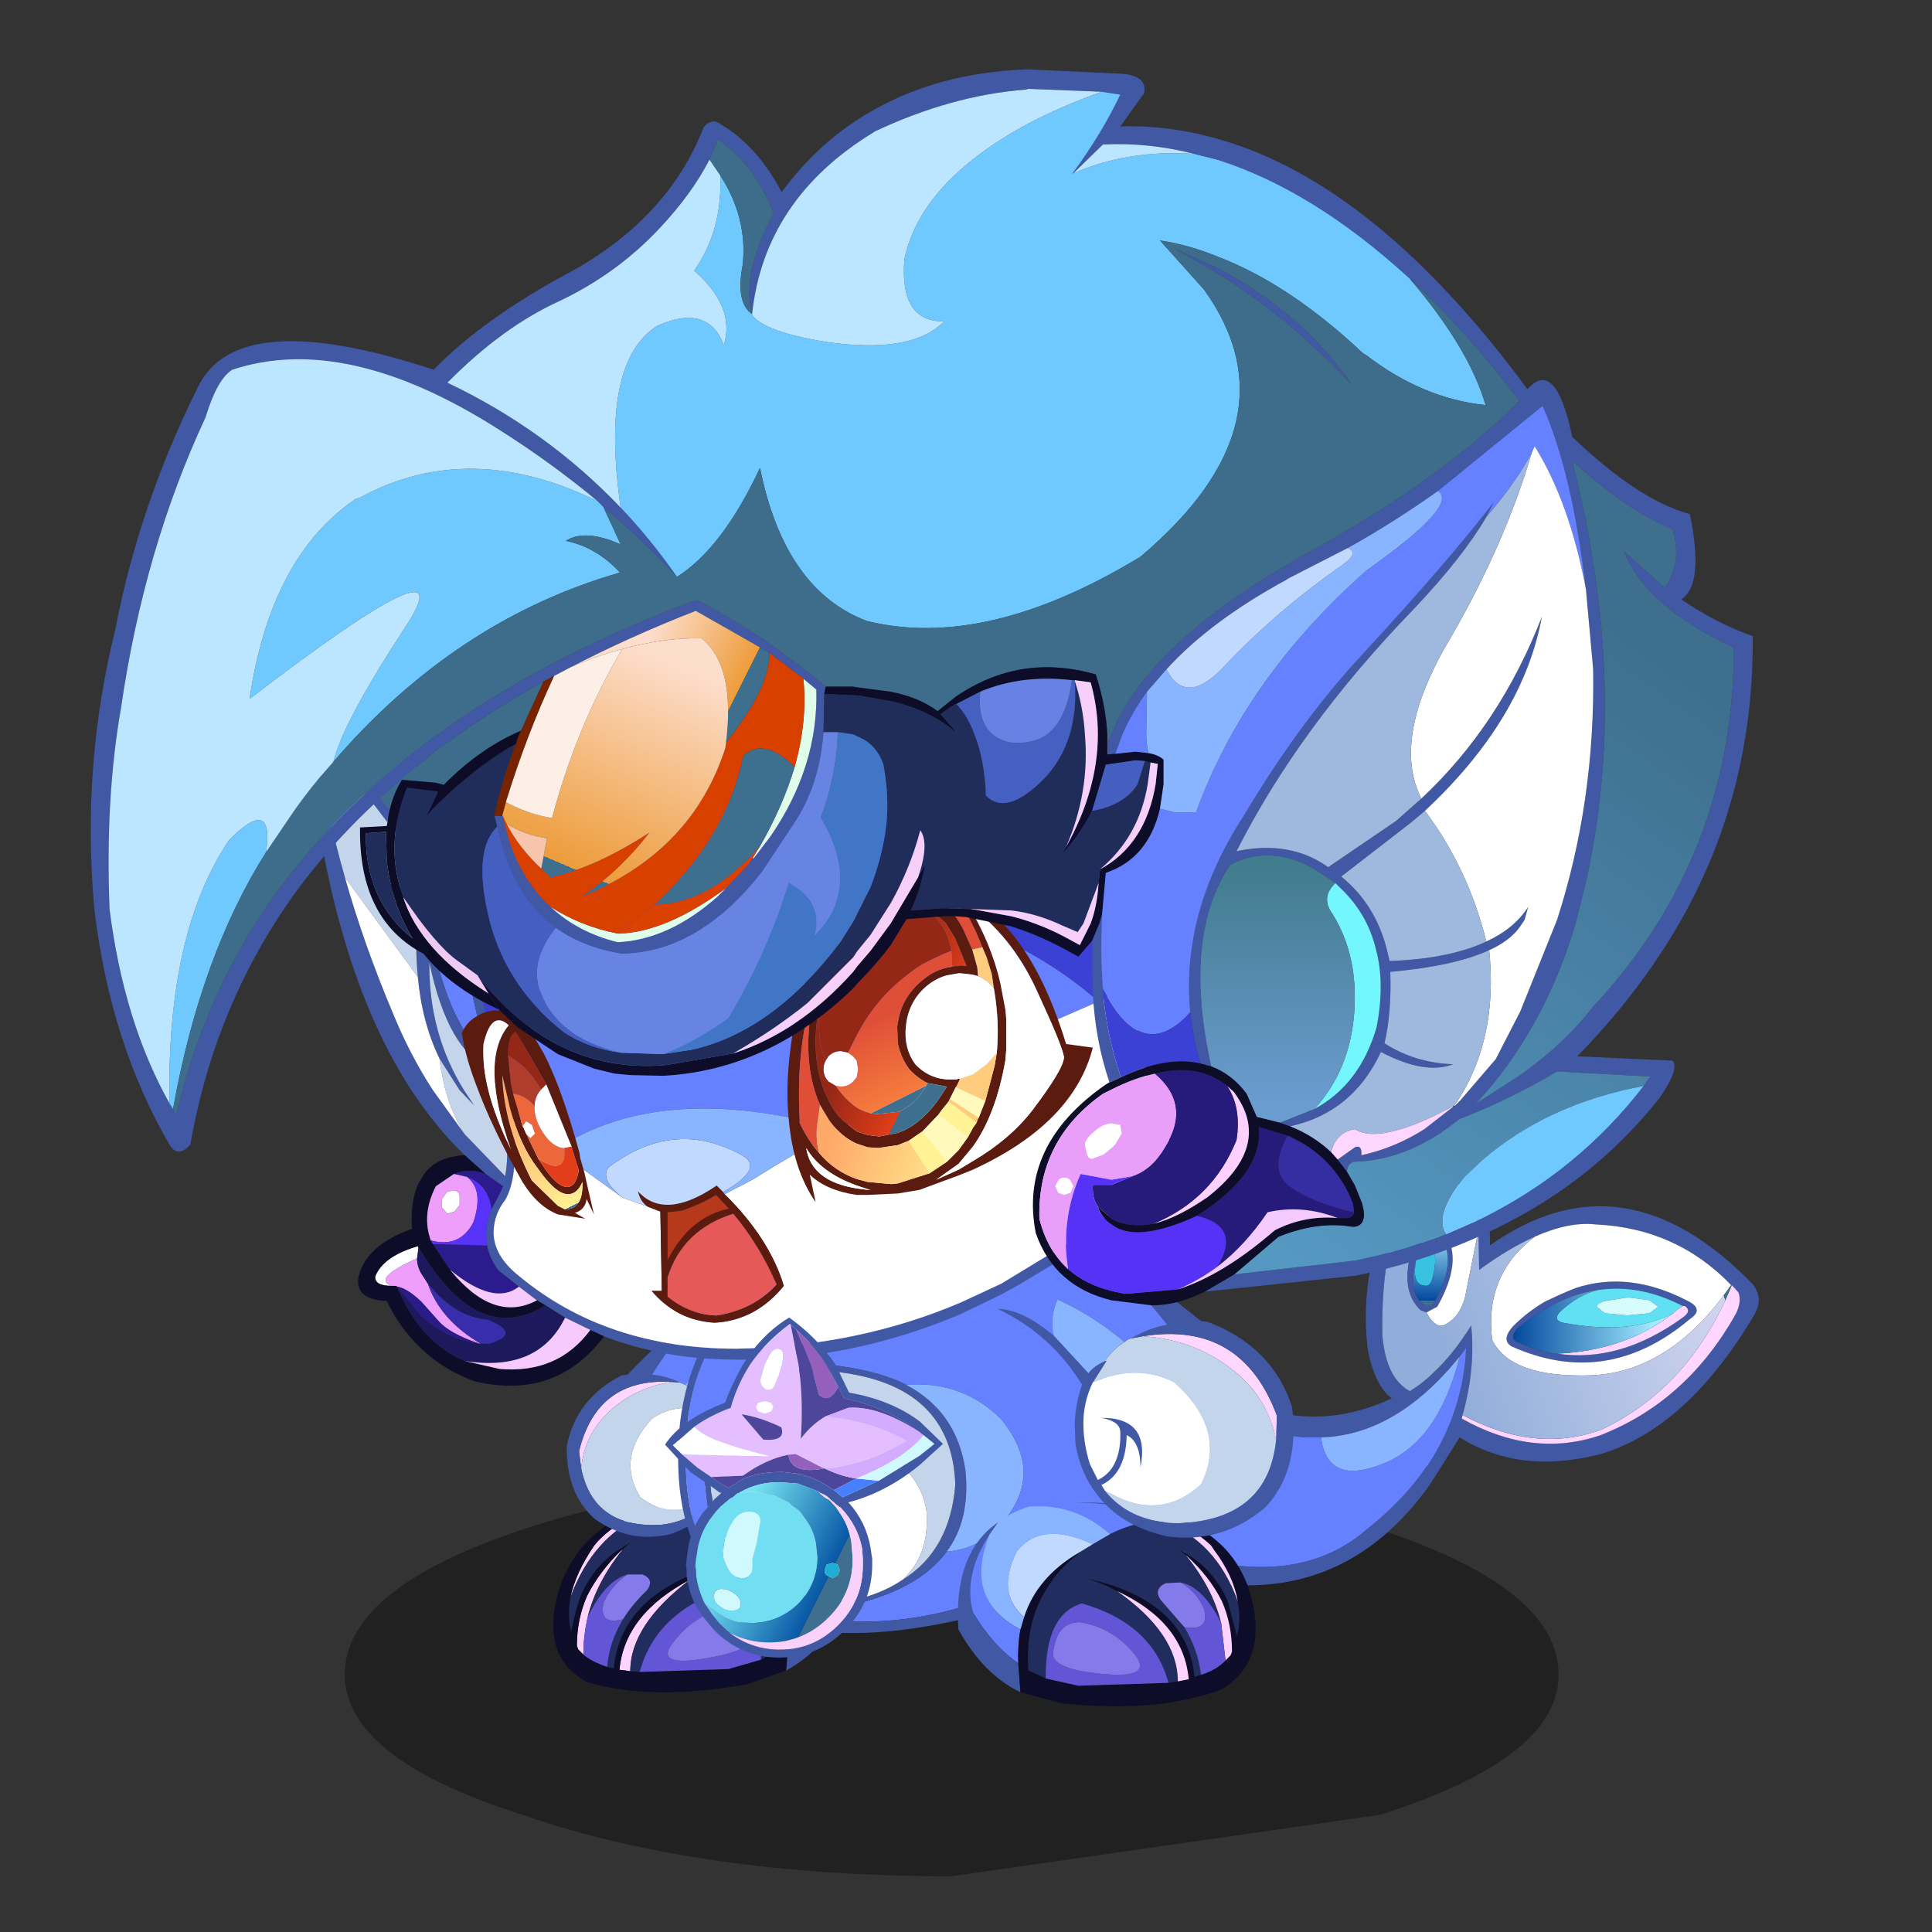 <svg xmlns:ffdec="https://www.free-decompiler.com/flash" xmlns:xlink="http://www.w3.org/1999/xlink" ffdec:objectType="frame" height="90" width="90" xmlns="http://www.w3.org/2000/svg"><rect width="100%" height="100%" fill="#333333" stroke="none"/><use ffdec:characterId="23" height="136.15" transform="matrix(.64 0 0 .64 4.067 .256)" width="125.55" xlink:href="#a"/><defs><linearGradient gradientTransform="matrix(.011 -.005 .004 .012 33.7 7.85)" gradientUnits="userSpaceOnUse" id="k" spreadMethod="pad" x1="-819.2" x2="819.2"><stop offset=".008" stop-color="#91aeda"/><stop offset="1" stop-color="#d1d5ef"/><stop offset="1" stop-color="#3e6f8e"/></linearGradient><linearGradient gradientTransform="matrix(-.006 .001 -0 -.003 34.85 11.2)" gradientUnits="userSpaceOnUse" id="l" spreadMethod="pad" x1="-819.2" x2="819.2"><stop offset=".008" stop-color="#a0e9fe"/><stop offset="1" stop-color="#03489d"/><stop offset="1" stop-color="#3e6f8e"/></linearGradient><linearGradient gradientTransform="matrix(-0 .003 -.001 0 24.25 7.25)" gradientUnits="userSpaceOnUse" id="m" spreadMethod="pad" x1="-819.2" x2="819.2"><stop offset=".008" stop-color="#a0e9fe"/><stop offset="1" stop-color="#03489d"/><stop offset="1" stop-color="#3e6f8e"/></linearGradient><linearGradient gradientTransform="matrix(.003 .001 -.002 .004 28.5 13.8)" gradientUnits="userSpaceOnUse" id="q" spreadMethod="pad" x1="-819.2" x2="819.2"><stop offset=".008" stop-color="#952716"/><stop offset="1" stop-color="#df3d19"/><stop offset="1" stop-color="#3e6f8e"/></linearGradient><linearGradient gradientTransform="matrix(.002 .003 -.006 .003 31 11.35)" gradientUnits="userSpaceOnUse" id="r" spreadMethod="pad" x1="-819.2" x2="819.2"><stop offset=".008" stop-color="#df4e37"/><stop offset="1" stop-color="#f67c3e"/><stop offset="1" stop-color="#3e6f8e"/></linearGradient><linearGradient gradientTransform="matrix(.006 .001 -.001 .003 30.3 18.75)" gradientUnits="userSpaceOnUse" id="s" spreadMethod="pad" x1="-819.2" x2="819.2"><stop offset=".008" stop-color="#ffa968"/><stop offset="1" stop-color="#fff194"/><stop offset="1" stop-color="#3e6f8e"/></linearGradient><linearGradient gradientTransform="matrix(.003 .004 -.002 .001 5.45 18.95)" gradientUnits="userSpaceOnUse" id="t" spreadMethod="pad" x1="-819.2" x2="819.2"><stop offset=".008" stop-color="#ffa968"/><stop offset="1" stop-color="#fff194"/><stop offset="1" stop-color="#3e6f8e"/></linearGradient><linearGradient gradientTransform="matrix(.018 -.024 .007 .005 101.6 66.05)" gradientUnits="userSpaceOnUse" id="u" spreadMethod="pad" x1="-819.2" x2="819.2"><stop offset=".008" stop-color="#5598c2"/><stop offset="1" stop-color="#3e6f8e"/></linearGradient><linearGradient gradientTransform="matrix(.004 .002 -.002 .004 41.5 41.5)" gradientUnits="userSpaceOnUse" id="v" spreadMethod="pad" x1="-819.2" x2="819.2"><stop offset=".008" stop-color="#fddecd"/><stop offset="1" stop-color="#ed9c3a"/><stop offset="1" stop-color="#3e6f8e"/></linearGradient><linearGradient gradientTransform="matrix(-.004 .009 -.007 -.003 36.85 48.05)" gradientUnits="userSpaceOnUse" id="x" spreadMethod="pad" x1="-819.2" x2="819.2"><stop offset=".008" stop-color="#fddecd"/><stop offset="1" stop-color="#ed9c3a"/><stop offset="1" stop-color="#3e6f8e"/></linearGradient><linearGradient gradientTransform="matrix(.001 -.01 .007 0 82.2 63.6)" gradientUnits="userSpaceOnUse" id="y" spreadMethod="pad" x1="-819.2" x2="819.2"><stop offset=".008" stop-color="#6b9cd0"/><stop offset="1" stop-color="#427c8f"/></linearGradient><linearGradient gradientTransform="matrix(.004 .002 -.003 .006 7.7 17.05)" gradientUnits="userSpaceOnUse" id="z" spreadMethod="pad" x1="-819.2" x2="819.2"><stop offset=".008" stop-color="#76e2f1"/><stop offset="1" stop-color="#0757a5"/><stop offset="1" stop-color="#3e6f8e"/></linearGradient><g id="a" transform="translate(-6.35 -.4)"><use ffdec:characterId="1" height="8.25" transform="matrix(1.9 0 0 3.579 25.092 107.042)" width="46.5" xlink:href="#b"/><use ffdec:characterId="4" height="43.95" transform="translate(71.977 69.363) scale(1.051)" width="54.5" xlink:href="#c"/><use ffdec:characterId="6" height="14.05" transform="translate(40.25 108.4) scale(1.051)" width="20.5" xlink:href="#d"/><use ffdec:characterId="8" height="17.3" transform="translate(41.25 93.7) scale(1.051)" width="14.45" xlink:href="#e"/><use ffdec:characterId="10" height="26" transform="translate(49.35 91.55) scale(1.051)" width="30.55" xlink:href="#f"/><use ffdec:characterId="12" height="14.15" transform="translate(69.7 109.35) scale(1.051)" width="20.65" xlink:href="#g"/><use ffdec:characterId="14" height="22.05" transform="translate(72.6 88.75) scale(1.051)" width="20.5" xlink:href="#h"/><use ffdec:characterId="20" height="91.15" transform="translate(6.6 5.05) scale(1.051)" width="115.1" xlink:href="#i"/><use ffdec:characterId="22" height="23.55" transform="translate(48.4 95.9) scale(1.051)" width="19.25" xlink:href="#j"/></g><g id="B" fill-rule="evenodd"><path d="M41.75 10.1h.15q.5.35-.15.8-4.35 3.15-8.7 2.5-1.35-.15-2.6-.75-.8-.25-.15-1Q33.05 9.4 35.85 9q2.9-.45 5.9 1.1m3.4-1.45.45.5q.25.6-.15 1.45-3.4 6.1-9.4 8.45-4.7 1.6-9.6-1.15l.05-.25q.9-3.15.6-6.2-1.25 2-2.6 3.25-.75.75-1.65 1.3-1.65-.9-1.9-3.85Q20.8 5.85 23 1.4q.35-.4.65-.45h.1l1.2.05q2.2.4 2.65 3.85l.05 2.75q2.05-1.5 3.85-2.3 2.35-1.05 4.2-.85 5.6.25 9.4 4.2h.05M.4 24.45l.4 2.1q3 1.45 5.65 2.15l.65.2q10.8 2.5 17.15-6.45l2.05-3.25q4.25 2.65 9.95 1.1 5.95-1.9 10.55-9.75v-.05q.5-.9-.15-1.85Q37.7-.65 28.4 5.9 28.5.7 25 .1L23.45 0q-.35.05-.75.65-3.55 6.2-2.75 12.55.5 2.45 1.65 3.3-7.25 3.35-14-2.2l-2.1-2.05q-.85.35-1.6.8 1.85 1.7 3.65 2.9 4.2 2.95 8 3.25h1.15q5.2-.15 9.6-5.6l.45-.6q-.2 4.35-2.6 8.05l-.2.25q-1.55 2.25-4 4.2-4.75 4.2-12.8 1.8l-.65-.2q-2.9-.9-6.1-2.65M42.25 11q1.05-.7-.25-1.3-4-2.05-7.65-.85-.9.35-2.15.95-1.2.7-2.2 1.7-.85.95-.1 1.4 6.6 2.95 12.35-1.9m-18.2-6.2.15-.35q2.4 1.85.3 5.45-.35.4-.8 0-.95-.8-.45-2.8.2-1 .8-2.3m.95-.05-.15-.1-.55-.5q-.35-.15-.7.5-1.85 4 0 5.75l.4.15.75-.4q2-3.55.25-5.4" fill="#4159a5"/><path d="M33.05 13.4q4.35.65 8.7-2.5.65-.45.15-.8h-.15l-.45.3-.2.2q-3.35 2.6-8.05 2.8m-6.55 4.25-.05.25q4.9 2.75 9.6 1.15 6-2.35 9.4-8.45.4-.85.15-1.45l-.45-.5q-2.85 7.05-9 10-4.6 1.7-9.65-1" fill="#ffd6ff"/><path d="M45.1 8.65q-3.8-3.95-9.4-4.2-1.85-.2-4.2.85-3.5 2.65-2.95 7.15 1.3 2.65 6.9 2.45 5.5-.25 9.65-6.25m-17.5-3.8Q27.15 1.4 24.95 1l-1.2-.05q.7.4 1.15 2.2l.1 1.6q1.75 1.85-.25 5.4l-.75.4q.7 1.3 1.45.75.8-.45 1.2-1.7l.95-4.75M42.25 11q-5.75 4.85-12.35 1.9-.75-.45.1-1.4 1-1 2.2-1.7 1.25-.6 2.15-.95Q38 7.65 42 9.7q1.3.6.25 1.3" fill="#fff"/><path d="m36.35 10.6-.55-.45q0-.25.6-.4l1.55-.25 1.5.2.6.45-.6.45-1.55.15-1.55-.15m4.75 0 .2-.2.45-.3q-3-1.55-5.9-1.1-1.3.3-2.6 1.5-.5.55.15.75 4.7.9 7.7-.65" fill="#60e0f2"/><path d="m36.35 10.6 1.55.15 1.55-.15.6-.45-.6-.45-1.5-.2-1.55.25q-.6.15-.6.4l.55.45" fill="#d6fcfe"/><path d="M24.05 4.8q-.6 1.3-.8 2.3l-.05.5q-.05 1.1.8 1.1.45 0 .6-1.6.05-1-.55-2.3" fill="#37c2e2"/><path d="M.4 24.45q3.2 1.75 6.1 2.65l.65.2q8.05 2.4 12.8-1.8 2.45-1.95 4-4.2l.2-.25q2.4-3.7 2.6-8.05l-.45.6q-1.45 5.85-5.25 7.4-3.9 1.6-4.35-1.8h-1.15q-3.8-.3-8-3.25-1.8-1.2-3.65-2.9-4.15 2.5-3.9 8.3.05 1.5.4 3.1" fill="#6581ff"/><path d="M26.3 13.6q-4.4 5.45-9.6 5.6.45 3.4 4.35 1.8 3.8-1.55 5.25-7.4" fill="#89b4ff"/><path d="M26.5 17.65q5.05 2.7 9.65 1 6.15-2.95 9-10h-.05q-4.15 6-9.65 6.25-5.6.2-6.9-2.45Q28 7.95 31.5 5.3q-1.8.8-3.85 2.3l-.05-2.75-.95 4.75q-.4 1.25-1.2 1.7-.75.55-1.45-.75l-.4-.15q-1.85-1.75 0-5.75.35-.65.7-.5l.55.5.15.1-.1-1.6q-.45-1.8-1.15-2.2h-.1q-.3.05-.65.45-2.2 4.45-2.05 10.75.25 2.95 1.9 3.85.9-.55 1.65-1.3 1.35-1.25 2.6-3.25.3 3.05-.6 6.2" fill="url(#k)"/><path d="M33.05 13.4q4.7-.2 8.05-2.8-3 1.55-7.7.65-.65-.2-.15-.75 1.3-1.2 2.6-1.5-2.8.4-5.55 2.65-.65.75.15 1 1.25.6 2.6.75" fill="url(#l)"/><path d="M23.25 7.1q-.5 2 .45 2.8.45.4.8 0 2.1-3.6-.3-5.45l-.15.35q.6 1.3.55 2.3-.15 1.6-.6 1.6-.85 0-.8-1.1l.05-.5" fill="url(#m)"/></g><g id="C" fill-rule="evenodd"><path d="M1.2 7.5q.35-1.7 1.65-3.6l.25-.3q1-1.05 2.45-1.75l.85-.15Q2.75 3.25 1.2 7.5m4.15 5.1-.75-.1q.35-3.85 4.9-6.25Q5.35 9.4 5.35 12.6M2.1 11.45l-.35-.35-.1-.25q0-1.85.7-3.45.85-1.7 2.4-3.2h.05Q3 6.45 2.4 8.85q-.3 1.3-.3 2.6" fill="#fed4fe"/><path d="M5.55 1.85Q4.1 2.55 3.1 3.6l-.25.3Q1.55 5.8 1.2 7.5v.05q-.2 1.2.05 2.3.25-1.3.65-2.45.95-2.2 2.85-3.35l.65-.4-.55.5-.05.05h-.05Q3.2 5.7 2.35 7.4q-.7 1.6-.7 3.45l.1.25.35.35q.6.5 1.65.85l.45.1q.5-5.2 7.3-7.15-1.1.45-2 1-4.55 2.4-4.9 6.25l.75.1.65.05 6.15-.2 2.25-.65 1.2-.65q.4-4.95-3.5-7.6V3.5q2.9 1.4 3.8 4.1l.25.75.15 2.3-.15 1.9-2.7.95q-6.6 1.2-11.1-.15Q-.95 11.55.4 7l.15-.45q.55-1.45 1.5-2.6Q3.2 2.65 4.9 1.8l.85-.1-.2.15" fill="#0d0d2a"/><path d="M1.2 7.5q1.55-4.25 5.2-5.8 1.75-.15 3.6.7l1.2.55.9.55v.05q3.9 2.65 3.5 7.6l-1.2.65q.1-4.3-2.45-4.9Q7.1 8.55 6 12.65l-.65-.05q0-3.2 4.15-6.35.9-.55 2-1Q4.7 7.2 4.2 12.4l-.45-.1q.15-1.75 1.1-3.3.65-1.05 1.65-2 .55-.75-.3-1.1H5.15Q3.6 6.35 2.4 8.85 3 6.45 4.8 4.2l.05-.05.55-.5-.65.4Q2.85 5.2 1.9 7.4q-.4 1.15-.65 2.45-.25-1.1-.05-2.3V7.5" fill="#212d5e"/><path d="m14.4 11.8-2.25.65-6.15.2q1.1-4.1 5.95-5.75 2.55.6 2.45 4.9m-10.65.5q-1.05-.35-1.65-.85 0-1.3.3-2.6 1.2-2.5 2.75-2.95-1.1.75-1.65 1.95Q3.15 9.45 4.85 9q-.95 1.55-1.1 3.3m8.35-4.15q-2.25.5-3.7 2.35-1.5 1.8 1.95 1.25t3.55-1.55q-.2-2.15-1.8-2.05" fill="#6256d6"/><path d="m6.4 1.7-.85.15.2-.15Q8.4.45 12.45.1l3.1.05Q12.45.15 10 2.4q-1.85-.85-3.6-.7m9.9 8.95-.15-2.3q3.95-2.25 2.15-6.5 1.8 2.55 1.15 5.1-1.35 2.3-3.15 3.7" fill="#6581ff"/><path d="m5.75 1.7-.85.1Q7.85.3 12.45.1 8.4.45 5.75 1.7m10.4 10.85.15-1.9q1.8-1.4 3.15-3.7.65-2.55-1.15-5.1l-.6-.75q3.1 1.8 2.75 6.95-1.8 3.15-4.3 4.5" fill="#4159a5"/><path d="m16.15 8.35-.25-.75q1.95-1.75.5-4.45-1.7-2.05-5.2-.2L10 2.4Q12.45.15 15.55.15q1.2.25 2.1.9l.05.05.6.75q1.8 4.25-2.15 6.5" fill="#89b4ff"/><path d="M15.9 7.6q-.9-2.7-3.8-4.1l-.9-.55q3.5-1.85 5.2.2 1.45 2.7-.5 4.45" fill="#c1d8ff"/><path d="M12.1 8.15q1.6-.1 1.8 2.05-.1 1-3.55 1.55-3.45.55-1.95-1.25 1.45-1.85 3.7-2.35M4.85 9q-1.7.45-1.35-1.15.55-1.2 1.65-1.95H6.2q.85.35.3 1.1-1 .95-1.65 2" fill="#847aea"/></g><g id="D" fill-rule="evenodd"><path d="M1 12.55q.2-2.35 2-4 1.75-1.6 4.25-2-5.15-.3-6.4 4.8l.15 1.2" fill="#ffd6ff"/><path d="m8.2 6.75-.35-.15-.6-.05q-2.5.4-4.25 2-1.8 1.65-2 4 .85 4.15 5.5 3.9 2.3-.25 3.4-1.85l.15-.2-.3.2q-2.4 1.65-4.65-.05-1.7-2.75.8-5.45 1.8-1.25 4.15-.4L9.2 7.6l.1.05-1.1-.9" fill="#c3d5eb"/><path d="M7.85 6.6q-.95-.45-1.95-.55Q8.55 1.8 11.5 0 9.55.6 4.2 6.05l-.4.05Q.65 7.7 0 11q-.05 3.3 1.95 5.05 2.4 1.7 5.2 1.05 2.35-.8 3.35-2.6.7-1.1.8-2.7v-.05l-.15-1-.55-2Q11.9 6 14.45 4.4q-1.25.1-2.65 1.65L10.2 8.2q-.3-.35-.9-.55l-.1-.05.85 1.1q.6 1 .7 2.1.15 1-.1 2.15l-.3.9q-1.3-.5-1.45-2.45.05-.55.95-.8-2.55.2-1.75 2.8-.1-1.35.5-1.8.25 2 1.6 2.5l-.15.3-.15.2q-1.1 1.6-3.4 1.85-4.65.25-5.5-3.9l-.15-1.2q1.25-5.1 6.4-4.8l.6.05" fill="#4159a5"/><path d="m7.85 6.6.35.15Q9.65 5.2 11.35 4.2q.5.9.45 1.85 1.4-1.55 2.65-1.65Q14.1 1.15 11.5 0 8.55 1.8 5.9 6.05q1 .1 1.95.55" fill="#6581ff"/><path d="M10.05 8.7q-2.35-.85-4.15.4-2.5 2.7-.8 5.45 2.25 1.7 4.65.05l.3-.2.15-.3q-1.35-.5-1.6-2.5-.6.45-.5 1.8-.8-2.6 1.75-2.8-.9.25-.95.8.15 1.95 1.45 2.45l.3-.9q.25-1.15.1-2.15-.1-1.1-.7-2.1" fill="#fff"/><path d="M11.8 6.05q.05-.95-.45-1.85-1.7 1-3.15 2.55l1.1.9q.6.2.9.55l1.6-2.15" fill="#89b4ff"/></g><g id="E" fill-rule="evenodd"><path d="M30.1 13.55v.25q.15 5.45-4.3 7.75-10.1 5.7-20.4 2.5-4.65-2.8-4.85-9.3-.3-7.85 4.1-11.5Q9.05-.1 18.05.6q11.4 3.35 12.05 12.95M15.8 8.8l-.4-.2q-1.95-.85-4.65-1.15-9.75.95-8.8 9.2 1.2 7.5 9.8 7.45 4.85-1.05 6.85-3.75 3-.25 4.65-3.1 1.7-2.95-.9-6.1-2.7-2.65-6.55-2.35" fill="#6581ff"/><path d="M30.1 13.55Q29.45 3.95 18.05.6q-9-.7-13.4 2.65Q.25 6.9.55 14.75q.2 6.5 4.85 9.3 10.3 3.2 20.4-2.5 4.45-2.3 4.3-7.75v-.25M16.55.05q3.2 0 8.3 3.15 5.1 3.05 5.65 10.75.6 7.7-10.9 11.1-9.7 2.2-15.3-.75Q.4 20.85.05 15.25-.3 9.6 2 5.55 5.5.95 10.7.4l5.2-.35h.65m2.05 20.3q-2 2.7-6.85 3.75-8.6.05-9.8-7.45-.95-8.25 8.8-9.2 2.7.3 4.65 1.15l.4.2q3.5 1.85 4.1 5.9.35 3.45-1.3 5.65m-3.05 1.95q3.3-2.05 3.65-6.6-.25-6.9-8.25-7.8-8.75.6-8.7 7.85.3 2.85 1.45 4.65 1.35 2.05 4 2.85l4.05.55q2.25-.45 3.8-1.5" fill="#4159a5"/><path d="M15.55 22.3q1.9-1.75 1.65-4.8-.6-3.85-6.6-5.55-6.65-1.05-7.65 4.7-.1 2.1.75 3.75-1.15-1.8-1.45-4.65-.05-7.25 8.7-7.85 8 .9 8.25 7.8-.35 4.55-3.65 6.6" fill="#c4d5eb"/><path d="M3.7 20.4q-.85-1.65-.75-3.75 1-5.75 7.65-4.7 6 1.7 6.6 5.55.25 3.05-1.65 4.8-1.55 1.05-3.8 1.5l-4.05-.55q-2.65-.8-4-2.85" fill="#fff"/><path d="M15.8 8.8q3.85-.3 6.55 2.35 2.6 3.15.9 6.1-1.65 2.85-4.65 3.1 1.65-2.2 1.3-5.65-.6-4.05-4.1-5.9" fill="#89b4ff"/></g><g id="F" fill-rule="evenodd"><path d="M14.2 1.3q-1.75-.05-3.65.9Q8.1.05 4.95.3L8.1 0q4.05.1 6.75 1.25l.15.1-.8-.05m-12 .95Q.4 6.75 4.35 8.8q-.2 1.1-.15 2.35Q2.4 9.9 1.05 7.6.4 5 2.2 2.25" fill="#6581ff"/><path d="M10.55 2.2q1.9-.95 3.65-.9 3.7 1.35 5.2 5.55v.1q.25 1.15-.05 2.35l-.65-2.45q-.95-2.2-2.85-3.3l-.65-.35.55.45h.05q1.85 2.25 2.45 4.7-1.25-2.5-2.8-2.8l-1.05.05q-.85.4-.35 1.15l1.65 1.9q.95 1.55 1.15 3.3l-.45.15q-.5-5.25-7.35-6.8 1.1.35 2 .85 4.2 2.95 4.2 6.25l-.65.1q-1.1-4.1-6-5.5-2.55.75-2.5 5.2l-1.2-.55q-.4-5.1 3.55-8.15v-.05l.9-.55 1.2-.7" fill="#212d5e"/><path d="M14.85 1.25Q12.15.1 8.1 0q4.65-.05 7.55 1.25h-.8m-12 .1-.05.05-.6.85Q.4 5 1.05 7.6 2.4 9.9 4.2 11.15l.15 2Q1.8 11.95.05 8.8q-.35-5.35 2.8-7.45" fill="#4159a5"/><path d="m15 1.35-.15-.1h.8Q17.4 2 18.6 3.3q.95 1.05 1.5 2.5l.15.5q1.35 4.6-1.95 6.65-4.55 1.7-11.2.95l-2.75-.75-.15-2q-.05-1.25.15-2.35l.25-.85q.9-2.8 3.85-4.5v.05Q4.5 6.55 4.9 11.65l1.2.55 2.25.5 6.25-.2.65-.1.75-.15q-.35-3.95-4.95-6.1-.9-.5-2-.85 6.85 1.55 7.35 6.8l.45-.15q1.1-.35 1.7-1l.35-.35.1-.25q0-1.9-.7-3.5-.85-1.7-2.45-3.15l-.05-.05h-.05l-.55-.45.65.35q1.9 1.1 2.85 3.3l.65 2.45q.3-1.2.05-2.35v-.1q-.3-1.75-1.65-3.55l-.2-.3Q16.5 2 15 1.35" fill="#0d0d2a"/><path d="m14.2 1.3.8.05Q16.5 2 17.55 3l.2.3q1.35 1.8 1.65 3.55-1.5-4.2-5.2-5.55m1.05 11.1q0-3.3-4.2-6.25 4.6 2.15 4.95 6.1l-.75.15m3-4.05q-.6-2.45-2.45-4.7l.05.05q1.6 1.45 2.45 3.15.7 1.6.7 3.5l-.1.25-.35.35-.3-2.6" fill="#fed4fe"/><path d="m9.35 2.9-.9.55Q5.5 5.15 4.6 7.95 2.65 6.3 4.1 3.4q1.7-2.15 5.25-.5" fill="#c1d8ff"/><path d="M4.95.3q3.15-.25 5.6 1.9l-1.2.7Q5.8 1.25 4.1 3.4q-1.45 2.9.5 4.55l-.25.85Q.4 6.75 2.2 2.25l.6-.85.05-.05q.9-.7 2.1-1.05" fill="#89b4ff"/><path d="M6.1 12.2Q6.05 7.75 8.6 7q4.9 1.4 6 5.5l-6.25.2-2.25-.5m10.75-.25q-.2-1.75-1.15-3.3 1.8.3 1.35-1.3-.5-1.15-1.6-1.8 1.55.3 2.8 2.8l.3 2.6q-.6.65-1.7 1M6.6 10.55q.1 1.05 3.6 1.35 3.45.3 2-1.45-1.5-1.8-3.75-2.15-1.65 0-1.85 2.25" fill="#6256d6"/><path d="m15.7 8.65-1.65-1.9q-.5-.75.35-1.15l1.05-.05q1.1.65 1.6 1.8.45 1.6-1.35 1.3m-9.1 1.9Q6.8 8.3 8.45 8.3q2.25.35 3.75 2.15 1.45 1.75-2 1.45-3.5-.3-3.6-1.35" fill="#847aea"/></g><g id="G" fill-rule="evenodd"><path d="M19.3 15.25q-.65-3.1-3.25-5-2.6-1.95-6-2.15 6.85-1.1 9.3 5.5l-.05 1.65" fill="#ffd6ff"/><path d="M8.8 8.5q.2-.2.45-.25l.8-.15q3.4.2 6 2.15 2.6 1.9 3.25 5-.55 5.55-6.75 5.8Q9.35 21 7.6 19l-.15-.2.4.2q3.45 1.9 6.25-.65 1.85-3.75-1.85-7.05-2.6-1.35-5.65 0l.95-1.5-.15.05q.65-.9 1.4-1.35" fill="#c3d5eb"/><path d="M9.25 8.25q1.2-.7 2.5-.95Q7.6 2 3.35 0q2.7.6 10.75 7.05l.45.05q4.5 1.7 5.85 5.9.55 4.4-1.85 6.95-3 2.55-6.85 2Q8.45 21.2 6.85 19q-1.1-1.4-1.45-3.45v-.05l-.05-1.35q.05-1.35.5-2.7Q3.7 7.95 0 6.2q1.7 0 3.9 1.85l2.4 2.6q.4-.5 1.1-.8l.15-.05-.95 1.5q-.65 1.35-.65 2.85 0 1.35.45 2.8l.55 1.1q1.65-.8 1.55-3.4-.1-.7-1.35-.9 3.45-.05 2.75 3.45 0-1.8-.95-2.25Q8.9 17.6 7.2 18.4l.25.4.15.2q1.75 2 4.95 2.05 6.2-.25 6.75-5.8l.05-1.65Q16.9 7 10.05 8.1l-.8.15" fill="#4159a5"/><path d="M9.25 8.25Q9 8.3 8.8 8.5 6.6 6.65 4.15 5.55 3.6 6.8 3.9 8.05 1.7 6.2 0 6.2 0 1.85 3.35 0q4.25 2 8.4 7.3-1.3.25-2.5.95" fill="#6581ff"/><path d="M6.6 11.3q3.05-1.35 5.65 0 3.7 3.3 1.85 7.05-2.8 2.55-6.25.65l-.4-.2-.25-.4q1.7-.8 1.75-3.45.95.45.95 2.25.7-3.5-2.75-3.45 1.25.2 1.35.9.1 2.6-1.55 3.4l-.55-1.1q-.45-1.45-.45-2.8 0-1.5.65-2.85" fill="#fff"/><path d="M3.9 8.05q-.3-1.25.25-2.5Q6.6 6.65 8.8 8.5q-.75.45-1.4 1.35-.7.3-1.1.8l-2.4-2.6" fill="#89b4ff"/></g><g id="i"><use ffdec:characterId="15" height="45.1" transform="translate(14.95 46.05)" width="60.75" xlink:href="#n"/><use ffdec:characterId="17" height="23.25" transform="translate(25.7 56.35)" width="43.7" xlink:href="#o"/><use ffdec:characterId="18" height="85.6" width="115.1" xlink:href="#p"/></g><g id="n" fill-rule="evenodd"><path d="m29.6 72.65-.05-1.95q.15-8.9 11.6-11.65 10.75-2.55 19.1.1 5.25 1.65 9.55 5.4l-4.35 1.9-5.2 2.5-3.45 1.75-5 2.7q-12.25-3.45-19.6 1.4l-2.6-2.15m-3.9-12.3q.75 4.25 1.8 8.1-2.95-2.3-4.2-9.9l2.4 1.8" fill="#6581ff" transform="translate(-14.95 -46.05)"/><path d="M69.8 64.55q-4.3-3.75-9.55-5.4-8.35-2.65-19.1-.1Q29.7 61.8 29.55 70.7l.05 1.95-.45-.45-.25-.65-.2-.85q-1.4-4.7-2.9-13.5-3.45-5.55-7.75-9.5Q24.4 49 29.5 55.1l.6-.3q11.95-5.75 30.15-4.95l11.6 1.05h.05q-.55 6.8.15 12.7l-2.25.9v.05" fill="#3b41d4" transform="translate(-14.95 -46.05)"/><path d="m30.1 54.8-.6.3q-5.1-6.1-11.45-7.4 4.3 3.95 7.75 9.5 1.5 8.8 2.9 13.5l.2.85.25.65q.3 1.1.2 1.75.15 3-.65 4.35-.75.95-.8 2.15-.05 1.7 1.8 3.15 6.05 5 15 5 8.4-.15 15.55-3.2l2.8-1.3 4.2-2.55.15-.1q4.3-2.75 7.75-6l.55 1q-3.65 3.05-8.3 5.85l-3 1.8-1.35.75-2.8 1.35q-8.85 3.75-18.1 3.05-3.4-.3-6.6-1.5l-.95-.45-1.75-.85-1.35-.85-.6-.35-1.25-.95-1.4-1.1q-.65-.85-.8-1.75-.25-1.2.3-2.5l.65-1.25.15-.35-1.2-.85-1.45-1.3q-1.65-1.6-3-3.5-6.3-8.75-7.95-25.65Q25.2 47.5 30.1 54.8m-7.45 8.05q-.2-2.2-.05-4.85-1.9-1.4-3.65-1.9 3.65.35 6.6 3.55l-.3-1.9q-4.65-6.3-9.55-10.7.6 4.35 1.9 8.9 1.3 4.6 3.3 9.35 1.2 2.95 2.8 5.4l2.2 3.05 2.8 2.9q.35-1.8-.15-4.6l-.4-1.35-.45-1.5q-2.95-1.15-4.25-7.35-.05 4.9 2.4 8.85l.7 1.05-1-1.05-1.4-2.2q-1.2-2.45-1.5-5.65m3.05-2.5-2.4-1.8q1.25 7.6 4.2 9.9-1.05-3.85-1.8-8.1" fill="#4159a5" transform="translate(-14.95 -46.05)"/><path d="M17.6 55.95q-1.3-4.55-1.9-8.9 4.9 4.4 9.55 10.7l.3 1.9q-2.95-3.2-6.6-3.55 1.75.5 3.65 1.9-.15 2.65.05 4.85l-5.05-6.9m6.55 12.55 1.4 2.2 1 1.05-.7-1.05q-2.45-3.95-2.4-8.85 1.3 6.2 4.25 7.35l.45 1.5.4 1.35q.5 2.8.15 4.6l-2.8-2.9q-1.35-2.1-1.75-5.25" fill="#c4d5eb" transform="translate(-14.95 -46.05)"/><path d="m29.6 72.65 2.6 2.15 4.65 3.35 1.7.6.9.35.1 5.5h-.7q1.75 2.05 4.35 2.2 2.85-.15 4.8-2.55-1-3.3-4.1-6.35l2-1.05q2.95-1.85 5.9-3.45l5-2.7 3.45-1.75 5.2-2.5 4.35-1.9v-.05l2.25-.9q.45 3.7 1.4 7.1l1.75 4.75h-.05q-3.45 3.25-7.75 6l-.15.1-4.2 2.55-2.8 1.3q-7.15 3.05-15.55 3.2-8.95 0-15-5-1.85-1.45-1.8-3.15.05-1.2.8-2.15.8-1.35.65-4.35.1-.65-.2-1.75l.45.45m-6.95-9.8q.3 3.2 1.5 5.65.4 3.15 1.75 5.25l-2.2-3.05q-1.6-2.45-2.8-5.4-2-4.75-3.3-9.35l5.05 6.9m2.6 14.8q.25.1.3.35v.65l-.35.45-.5.15-.4-.45v-.55l.4-.55.55-.05m-4.4 6.6q-1.2 0-1.15-.65.55-1.4 2.95-2.1l.05.1-.1.75q-3.15 1.4-1.75 1.9" fill="#fff" transform="translate(-14.95 -46.05)"/><path d="M35.55 87.75q-3.35 4.45-9 3.1-2.15-.8-3.65-2.25-1.45-1.35-2.4-3.3-2.25-.1-1.95-1.7.55-2.2 3.7-3.3-.15-2.25.65-3.5.85-1.5 3-1.6l1.45 1.3q-1.15-.45-2.2 0l-1.25.85q-1 1.95-.35 3.75l.05.1.1.15 1.2 1.8q3 3.7 6 2.1l.6.35q-4.6 2.85-8.6-3.7l-.2-.3-.05-.1q-2.4.7-2.95 2.1-.05.65 1.15.65h.3l.05.05q.7 1.65 1.7 2.9 1.25 1.5 3 2.25l2.4.55q4.05.35 6.3-2.7l.95.45" fill="#0d0d2a" transform="translate(-14.95 -46.05)"/><path d="m27.35 76.5 1.2.85-.15.35-.65 1.25q-.2-1.7-1.7-2.25l-.9-.2q1.05-.45 2.2 0m.1 4.95q.15.9.8 1.75l1.4 1.1q-1.7 1.35-4.75-1.15l-1.2-1.8 3.75.1" fill="#2c1b8c" transform="translate(-14.95 -46.05)"/><path d="m25.15 76.5.9.2q1.2.9.45 3.15-.95 1.8-2.95 1.25-.65-1.8.35-3.75l1.25-.85m.1 1.15-.55.05-.4.55v.55l.4.45.5-.15.35-.45V78q-.05-.25-.3-.35m-2.65 4.7q0 .55.3 1.05l.45.7q.85 2.5 3.65 4.15h-.1q-2.05-.7-2.8-1.55l-.8-.9-.4-.45q-1-.95-1.7-1.05v-.05h-.35q-1.4-.5 1.75-1.9" fill="#ee9ffc" transform="translate(-14.95 -46.05)"/><path d="M27.75 78.95q-.55 1.3-.3 2.5l-3.75-.1-.1-.15-.05-.1q2 .55 2.95-1.25.75-2.25-.45-3.15 1.5.55 1.7 2.25" fill="#5733fa" transform="translate(-14.95 -46.05)"/><path d="m31.5 85.6 1.35.85q-1.85 3.8-6.95 3-1.75-.75-3-2.25-1-1.25-1.7-2.9l1.7 2.05q1.75 1.6 4 1.9h.7q2.3-.7-.1-1.65-2.25-.2-4-2.35l-.15-.15-.45-.7q-.3-.5-.3-1.05l.1-.75.2.3q4 6.55 8.6 3.7" fill="#1d195d" transform="translate(-14.95 -46.05)"/><path d="m29.65 84.3 1.25.95q-3 1.6-6-2.1 3.05 2.5 4.75 1.15m3.2 2.15 1.75.85q-2.25 3.05-6.3 2.7l-2.4-.55q5.1.8 6.95-3" fill="#f7cafd" transform="translate(-14.95 -46.05)"/><path d="m23.35 84.1.15.15q1.75 2.15 4 2.35 2.4.95.1 1.65H27q-2.8-1.65-3.65-4.15" fill="#382eab" transform="translate(-14.95 -46.05)"/><path d="M26.9 88.25q-2.25-.3-4-1.9l-1.7-2.05q.7.1 1.7 1.05l.4.45.8.9q.75.85 2.8 1.55" fill="#2b1b89" transform="translate(-14.95 -46.05)"/><path d="M38.55 78.75q-.5-.35-.65-1.05 1.85 2.05 5.45-.4l.45.45.1.15q3.1 3.05 4.1 6.35-1.95 2.4-4.8 2.55-2.6-.15-4.35-2.2h.7l-.1-5.5-.9-.35m1.4 3.7q1.55-3 4.25-3.55l-.9-.95q-1.05.65-2.4 1.1l-.95.1v3.3m3.4 3.85q2.55-.4 4.15-2.15-1.2-2.75-3-4.9-3.5 1.1-4.55 4.4V85q1.55 1.25 3.4 1.3" fill="#5b1b0f" transform="translate(-14.95 -46.05)"/><path d="m38.55 78.75-1.7-.6q-1.6-1.25-1-2.1 4.55-3.45 9.25-.85 1.6.9-1.3 2.55l-.45-.45q-3.6 2.45-5.45.4.15.7.65 1.05" fill="#c1d8ff" transform="translate(-14.95 -46.05)"/><path d="M39.95 82.45v-3.3l.95-.1q1.35-.45 2.4-1.1l.9.95q-2.7.55-4.25 3.55" fill="#b7391c" transform="translate(-14.95 -46.05)"/><path d="M32.2 74.8q7.35-4.85 19.6-1.4-2.95 1.6-5.9 3.45l-2 1.05-.1-.15q2.9-1.65 1.3-2.55-4.7-2.6-9.25.85-.6.85 1 2.1L32.2 74.8" fill="#89b4ff" transform="translate(-14.95 -46.05)"/><path d="M43.35 86.3q-1.85-.05-3.4-1.3v-1.35q1.05-3.3 4.55-4.4 1.8 2.15 3 4.9-1.6 1.75-4.15 2.15" fill="#e55959" transform="translate(-14.95 -46.05)"/></g><g id="H" fill-rule="evenodd"><path d="m29.4.15 3.65.1q5.85 1.25 8.8 10.9l1.85.25q-1.35 5.25-8.3 8.45l-1 .4-2.7 1-1.5.25-2.1.1h-.75q-2.1-.3-3.25-1.4l.4 1.9q-1.55-2.25-1.85-5.65-.35-3.25.55-7.6.45-1.9 1.15-3.35.5-1.25 1.25-2.25 1.2-1.8 2.95-2.7l.85-.4m1.95 1.35-.6-.05q-1.2 0-2.3.75L27.2 3.25l-.45.55q-.65.8-1 1.7-.6 1.1-.9 2.4v.2l-.25 1.4q-.4 3.25.85 5.65.4.8.95 1.3l.95.75.75.25.8.1 1.3-.25q1.45-.5 2.7-2.15l.7-1.05-1.35-.25q-.7-.35-1.25-.95-.6-.8-.8-1.8l-.05-1.15.05-.3q.25-1.6 1.45-2.7 1.05-1 2.3-1.15l.2-.05h.25l.2-.05.35.05-.1-.25-.7-1.7-.65-1.05-1-.85-1.15-.4M35 1.45l-.05-.05v.05H35q1.65 2.65 2.3 5.5l.35 1.85.05.6v2.2l-.05.65q-.65 3.75-2.25 6l-1 1.2-1.55 1.1 1.55-.7 1-.6q2.55-1.5 4.1-3.5 2.2-2.9 2.2-3.7-.1-.75-1.9-4.65-1.75-3.8-4.8-5.95m1.05 3q-.8-2.05-1.65-3.2l-.25-.05L32.4.85q1.35.55 2.3 2.3l.65 1.45.35 1.25.05.6-.35-.1-.35-.05-.5-.05h-.15l-.85.15q-.85.25-1.55.9-1.1 1.05-1.25 2.65-.15 1.5.65 2.6 1 1.05 2.4 1.05h.45l.15-.05h.1l-.1.25-.15.3-.05.05-.4.8-.1.2-.45.55-.25.35-1.1 1.15-.95.65-.75.3-1.35.2-.75-.05-.75-.25q-1.05-.45-1.9-1.6L25 15.7l-.2-.35q-1.1-2.5-.7-5.9.1-1.25.45-2.4-1.45 3.95-1.15 9.4v.15q.55 1.2 1.35 2.1 1.05 1.25 2.6 1.8l.75.2 1.65.15.45-.05 2.2-.7 1.2-.8.8-.8.65-.9.35-.65.25-.35.1-.3.05-.05.45-1.15.15-.55.5-1.9.15-.9q.2-2.15-.2-4.45l-.15-1-.35-1.15-.3-.7M28.1 21.2l-.75-.25q-2.5-.9-3.5-2.6.35 2.3 3.5 2.8l.75.1h.25l-.2-.05h-.05" fill="#5b1b0f"/><path d="M24.85 8.1v-.2q.3-1.3.9-2.4.35-.9 1-1.7l.45-.55 1.25-1.05q1.1-.75 2.3-.75l.6.05q2.2.85 2.55 3.2-.9.35-1.75.8l-.3.15Q31 6.2 30.2 6.9q-1.7 1.45-2.85 3.65l-.6 1.2-.5-.1q-.5 0-.85.35l-.2.3q-.7-1.5-.35-4.2" fill="#952716"/><path d="m35.35 4.6-.65-1.45q-.95-1.75-2.3-2.3l1.75.35.25.05q.85 1.15 1.65 3.2l-.7.15m-10.6 14.1q-.8-.9-1.35-2.1v-.15q-.3-5.45 1.15-9.4-.35 1.15-.45 2.4-.4 3.4.7 5.9l-.15 1.1q-.2 1.15.1 2.25" fill="#e04e37"/><path d="m25.2 12.3.2-.3q.35-.35.85-.35l.5.1.35.25.25.3.1.6-.1.55-.25.3q-.35.35-.85.35l-.35-.05-.5-.3q-.35-.35-.35-.85 0-.35.15-.6M35 1.45q3.05 2.15 4.8 5.95 1.8 3.9 1.9 4.65 0 .8-2.2 3.7-1.55 2-4.1 3.5l-1 .6-1.55.7 1.55-1.1 1-1.2q1.6-2.25 2.25-6l.05-.65V9.4l-.05-.6-.35-1.85q-.65-2.85-2.3-5.5m1.85 5.85q.4 2.3.2 4.45l-.7.8-.95.7-.9.3h-.1l-.15.05h-.45q-1.4 0-2.4-1.05-.8-1.1-.65-2.6.15-1.6 1.25-2.65.7-.65 1.55-.9l.85-.15h.15l.5.05.35.05.35.1q.65.25 1.1.85M28.1 21.2v.05l-.75-.1q-3.15-.5-3.5-2.8 1 1.7 3.5 2.6l.75.25" fill="#fff"/><path d="m31.35 1.5 1.15.4 1 .85.65 1.05.7 1.7.1.25-.35-.05-.2.05h-.25l-.2.05v-.3l-.05-.8q-.35-2.35-2.55-3.2m.9 12.35 1.35.25-.7 1.05q-1.25 1.65-2.7 2.15l-1.3.25-.8-.1-.75-.25-.95-.75q-.55-.5-.95-1.3-1.25-2.4-.85-5.65l.25-1.4q-.35 2.7.35 4.2-.15.25-.15.6 0 .5.35.85l.5.3q.65.95 1.45 1.5.65.4 1.4.45l1.45-.15q1.3-.5 2.05-2" fill="url(#q)"/><path d="m36.05 4.45.3.7.35 1.15.15 1q-.45-.6-1.1-.85l-.05-.6-.35-1.25.7-.15m1 7.3-.15.9-.5 1.9-.15.55-2.05-.95.05-.05.15-.3.1-.25.9-.3.95-.7.7-.8m-1.25 4.5-.05.05-.1.3-1.95-1.45.1-.2 2 1.3" fill="#ffcc7d"/><path d="M33.95 5.8q-1.25.15-2.3 1.15-1.2 1.1-1.45 2.7l-.05.3.05 1.15q.2 1 .8 1.8.55.6 1.25.95-.75 1.5-2.05 2l-1.45.15q-.75-.05-1.4-.45-.8-.55-1.45-1.5l.35.05q.5 0 .85-.35l.25-.3.1-.55-.1-.6-.25-.3-.35-.25.6-1.2q1.15-2.2 2.85-3.65.8-.7 1.65-1.25l.3-.15q.85-.45 1.75-.8l.05.8v.3" fill="url(#r)"/><path d="m36.25 15.1-.45 1.15-2-1.3.4-.8 2.05.95m-1.2 2.5-.65.9-.8.8-1.7-2.1 1.1-1.15 2.05 1.55" fill="#fff9bb"/><path d="m35.65 16.6-.25.35-.35.65L33 16.05l.25-.35.45-.55 1.95 1.45m-2.05 2.7-1.2.8-1.45-2.25.95-.65 1.7 2.1" fill="#fff396"/><path d="m32.4 20.1-2.2.7-.45.05-1.65-.15-.75-.2q-1.55-.55-2.6-1.8-.3-1.1-.1-2.25l.15-1.1.2.35.45.75q.85 1.15 1.9 1.6l.75.25.75.05 1.35-.2.75-.3 1.45 2.25" fill="url(#s)"/><path d="M1 9.25q.45-.3 1.05-.4Q3.3 8.65 4.5 10l.5.65.7 1.2q1.25 2.45 2.45 6.85l.05.35.3 1.05.2.9.45 1.95-.5-1.05v-.1.05q-.1.8-.85 1h.05l.7.4-1.9-.3q-1.4-.55-2.45-2.25Q2.1 17 1 14q-.75-1.95-1-3.6.3-.75 1-1.15m4.85 4.7-1.9-3.3-.25-.35q-.45.3-.5 1.35v.3l.2 1.95.15.7.3 1 .35 1.25.1.15.15.35.85 1.75.2.3q1.05 1.65 1.8 1.65.6 0 .8-1.15l-.5-1.65-1.75-4.3m-4.35-2.8q-.2 3.05 1.9 7.3-2.2-6.15-.15-8.6-1.2-1.1-1.75 1.3m6.85 9.65v-.1q-.35.85-1 .85-.85 0-2.1-1.8-1.2-1.55-1.9-4.1L2.8 13.3q.1 3.5 2.05 7.3l1.8 1.75.5.25q1.25 0 1.2-1.8" fill="#5b1b0f"/><path d="M3.2 11.95v-.3q.05-1.05.5-1.35l.25.35 1.9 3.3-.35.35q-1.05-1.7-2.3-2.35" fill="#952716"/><path d="m3.55 14.6-.15-.7-.2-1.95q1.25.65 2.3 2.35-.45.5-.45 1.15-.75-.8-1.5-.85" fill="#af3d2b"/><path d="m5.3 19.1-.85-1.75.3.3.3-.3-.2-.6-.4-.25-.2.3-.05.05-.35-1.25-.3-1q.75.05 1.5.85-.05.65.35 1.45.75 1.4 1.7 1.45.15 2-1.8.75" fill="#ec683b"/><path d="m5.85 13.95 1.75 4.3-.5.1q-.95-.05-1.7-1.45-.4-.8-.35-1.45 0-.65.45-1.15l.35-.35m-1.4 3.4L4.3 17l-.05-.2.2-.3.4.25.2.6-.3.3-.3-.3m-2.95-6.2q.55-2.4 1.75-1.3-2.05 2.45.15 8.6-2.1-4.25-1.9-7.3" fill="#fff"/><path d="m7.6 18.25.5 1.65q-.2 1.15-.8 1.15-.75 0-1.8-1.65l-.2-.3q1.95 1.25 1.8-.75l.5-.1" fill="#e23e19"/><path d="M8.35 20.8q.05 1.8-1.2 1.8l-.5-.25-1.8-1.75Q2.9 16.8 2.8 13.3l.55 2.35q.7 2.55 1.9 4.1 1.25 1.8 2.1 1.8.65 0 1-.85v.1" fill="url(#t)"/></g><g id="p" fill-rule="evenodd"><path d="M109.55 31.85q-3.35-1.4-6.95-4.75 4.05 15.95.85 29.6l-.55 2.2q-1.4 4.9-3.9 8.75-1.35 2.15-3.1 4l3.1-2q3.1-2.2 5.05-4.75l.1-.1q2.6-2.8 4.5-5.9 5.15-8.4 5.15-18.85-6.05-2.8-7.6-6.65l2.8 2.5q1.25-1.7.55-4.05m-89 20.3-.95-1.25q-3.9 3.65-6.65 7.9Q8.4 65.85 6.9 74.45q-.8.95-1.4.1-4.15-7.1-5.25-16.4-.9-9.9 1.45-19.35 1.65-8.6 5.7-16.75 2.7-5.75 16.35-1.25 3.55-3.65 9.8-6.95Q40.1 10.1 42.45 4q.6-.7 1.25-.15 2.45 1.45 4.15 4.65 2.65-3.6 6.3-5.65Q58.7.25 64.75 0h.2l6.45.3q1.8.15 1.55 1.35l-1.65 2.3q3.35-.1 6.7.85 10.95 3.05 21.5 17.35 1.95-2.2 3.1 3.3 4.6 4.4 8.15 5.35 1 4.9-.6 5.9 2.4 1.65 4.95 2.55.1 10.7-4.95 19.65-2.85 5-7.2 9.45l6.6.3q.5.6-.95 2.65-4.9 6.15-12.3 9.45-4 1.85-8.75 2.8l-10.4 1.1 2.05-1.2 8.35-.95q3.35-.7 6.35-1.85l2.4-1.05q6.7-3.3 11.25-9.2l.45-.65-6.45-.35q-3.3 1.95-6.65 3.25h-.05l-1 .75q-3.05 2.15-6.3 2.25h-.1q-.45.2-.45.7l-.65-.85 1.2-.85q.5-.2.45.55 2.3-.5 4.35-1.8l2-1.55.1-.05.4-.4 2.45-2.85 1.7-3.3 2.55-6.35q2.65-8.2 2.5-17.35l-.5-5.55q-.95-8.1-3-12.7l-7.25 5.9q-3.1 2.2-6.25 3.95l-4.1 2.1-.15.1q-5.25 2.85-8.3 6.2l-1.35 1.55q-1.05 1.45-1.7 2.95l-.5 1.35-.55.05v-.75l.3-.65q2.45-6.25 13.1-12.3 9.6-5.2 15.15-10.8-3.65-4.8-7.6-8.45Q84.65 8.35 78 6.25l-1.6-.4q-3.1-.8-6.3-.65l-2.05 2H68q2.05-2.8 3.3-5.45l-1.3-.2-5.05-.2-.2.05q-5.15.4-10.45 2.9l-.15.1Q46.65 9 45.8 16.95q-.75-2.8 1.5-7-1.3-3.3-3.85-5.1l-.6 1.4Q41.65 8.6 39.4 11q-2.95 3.15-6.95 5.05-3.95 1.8-7.75 5.65 6.85 3.25 12 8.65 2.1 2.2 3.9 4.8-2.4-2.6-5.1-4.85l-.4-.4q-3.25-2.7-6.9-5-10.55-6.7-18.4-4.1-1.05.65-1.85 3.3Q3.7 33.2 2.1 44.2 1 50.45 1.3 58.1v.05Q2.3 66 5.45 71.6l.25.4.15.3h.1q2.05-8.65 7-15.4 4.4-6 10.95-10.75l.9-.65q7.3-5.1 17.15-8.75 4.55 2.3 8.95 6l-.1.5v.15l-.05 2.5q-.3 3.7-2 6.25l-2.25 3.4q-4.4 5.65-9.75 5.7-2.65-.45-4.55-1.8-3.05-2.25-4.05-7l-.2-.75h.5l.1.05q.8 4 3.3 6.25 1.85 1.75 4.65 2.45 3.6-.2 6.95-3.2l.55-.55 1.55-1.65.35-.4 1.15-1.5q3.35-4.85 3.2-10.2l-.9-.75L47 40.4l-5.1-2.9q-4.6 1.8-8.65 3.9l-1.15.6-.75.4q-3.5 1.95-6.55 4.15l-.9.65-2.35 1.9-.05.1-1.45 1.25.65.85-.05.2-.1.65m50 18q-1-2.95-1.15-6.2l-.05-3.6.5-1.2.2-.7q-.15 2.75.05 5.25v.25q.3 3.1 1.25 5.85l-.65.3-.15.05m4.5-57.75L78 13.75q5.85 3.05 9.35 8.1Q83 17.2 78 14.1l-2.95-1.7m1.1 52.9q-.65-6.9 3.7-13.6 3.85-6.45 8.1-11.05 6-6.5 9.2-10.65l-.5 1q-1.6 2.75-5 6.35-7.95 8.2-12.3 16.8 3-.65 5.35.5.5.25 1 .6l4.7-3.2 1.75-1.55q5.45-5.1 8.35-12.6-1.3 7.1-8.1 13.45l-.95.8-4.85 3.75q2.35 1.9 3.15 5l.2.85q4.15-.15 6.7-1.35 1.95-.9 2.9-2.4l-.25.9-.3.45q-.7 1-2.15 1.65-2.4 1.1-6.85 1.5.1 2.8-.4 4.95 2.1 1.35 4.75 1.45-1.95.75-5-.85-1.95 4.2-6.3 5.15l-.7-.25 2.4-.95q3.15-1.7 4.3-5.65.6-3.05-.05-5.45-.6-2.45-2.45-4.2l-.35-.35-1.5-1q-3.1-1.7-5.8-.25-3.3 4.95-1.3 13.95l-.75-.2q-.5-1.8-.7-3.5v-.05" fill="#4159a5"/><path d="M109.55 31.85q.7 2.35-.55 4.05l-2.8-2.5q1.55 3.85 7.6 6.65 0 10.45-5.15 18.85-1.9 3.1-4.5 5.9l-.1.1q-1.95 2.55-5.05 4.75l-3.1 2q1.75-1.85 3.1-4 2.5-3.85 3.9-8.75l.55-2.2q3.2-13.65-.85-29.6 3.6 3.35 6.95 4.75M87 76.35q0-.5.45-.7h.1q3.25-.1 6.3-2.25l1-.75h.05q3.35-1.3 6.65-3.25l6.45.35-.45.65q-6.7 1.25-11.25 5.2l-1.15 1.1Q93 79.4 93.9 80.65q-3 1.15-6.35 1.85l-8.35.95 3.05-2.6q2.7-1.1 5.1-.7h.2q.9-.15.5-1.6l-.5-1.25-.55-.95" fill="url(#u)"/><path d="m5.7 72-.25-.4q-.2-11.85 4.15-18.25 3.1-3.1 2.55.85Q7.6 61.4 5.7 72m29.4-42.1.4.4 1.2 2.6q-2.45-1.1-3.8-.25 2.15.45 3.75 2.2Q25.3 38.1 16.8 47.95q.65-2.7 5-9.35 4.35-6.6-10.8 5 1.45-9.85 7.35-13.85l.3-.1q7.55-4.1 16.45.25m5.5 5.25q-1.8-2.6-3.9-4.8-1.45-10.1 2.55-12.6 3.5-1.55 4.6 1.35.8-2.65-2.05-5.15l.05-.1q1.9-2.75 1.75-6.5 1.9 2.95 1.55 6.2-.5 2.6.65 3.4V17q.85 1.2 5.3 1.9 5.8.8 8-1.45-3.1.05-2.75-4.3 1.1-5.3 8.4-9.3Q67.1 2.6 70 1.55l1.3.2Q70.05 4.4 68 7.2h-.05.1q3.75-1.65 8.35-1.35l1.6.4q6.65 2.1 13.35 8.25 4.1 4.8 5.25 8.75-4.35-.45-8.25-3.45l-.25-.15q-5.1-4.8-10.1-6.7-1.95-.8-3.95-1.1l3.05 3.4q6.6 9.2-4.4 18.5-10.7 6.5-18.95 4.45-5.7-2.15-7.4-10.6-2.6 5.55-5.75 7.55m66.95 35.25Q103 76.3 96.3 79.6l-2.4 1.05q-.9-1.25 1.25-3.95l1.15-1.1q4.55-3.95 11.25-5.2" fill="#6fc9ff"/><path d="m20.7 51.3-.65-.85 1.45-1.25h.05v-.1l2.35-1.9.9-.65q3.05-2.2 6.55-4.15l-1.55 3.4q-2.6 1.1-5 3.4l-.35.35-.55-.15-2.35-.2q-.6 1-.85 2.1m30.2-8.55q-4.4-3.7-8.95-6Q32.1 40.4 24.8 45.5l-.9.65Q17.35 50.9 12.95 56.9q-4.95 6.75-7 15.4h-.1L5.7 72q1.9-10.6 6.45-17.8l1.9-2.8q1.3-1.85 2.75-3.45 8.5-9.85 19.85-13.1-1.6-1.75-3.75-2.2 1.35-.85 3.8.25l-1.2-2.6q2.7 2.25 5.1 4.85 3.15-2 5.75-7.55 1.7 8.45 7.4 10.6Q62 40.25 72.7 33.75q11-9.3 4.4-18.5l-3.05-3.4q2 .3 3.95 1.1 5 1.9 10.1 6.7l.25.15q3.9 3 8.25 3.45-1.15-3.95-5.25-8.75 3.95 3.65 7.6 8.45-5.55 5.6-15.15 10.8-10.65 6.05-13.1 12.3l-.3.65v-.65q-.1-2-.8-4.15-5.25-1.5-9.7 1.55l-1.25 1q-1.25-.95-3.25-1.35l-2.3-.3-.3-.05h-1.9m-8.05-36.5.6-1.4q2.55 1.8 3.85 5.1-2.25 4.2-1.5 7-1.15-.8-.65-3.4.35-3.25-1.55-6.2l-.75-1.1m32.2 6.15L78 14.1q5 3.1 9.35 7.75-3.5-5.05-9.35-8.1l-2.95-1.35" fill="#3d6d8b"/><path d="M5.45 71.6Q2.3 66 1.3 58.15v-.05q-.3-7.65.8-13.9 1.6-11 5.85-20.1.8-2.65 1.85-3.3 7.85-2.6 18.4 4.1 3.65 2.3 6.9 5-8.9-4.35-16.45-.25l-.3.1q-5.9 4-7.35 13.85 15.15-11.6 10.8-5-4.35 6.65-5 9.35-1.45 1.6-2.75 3.45l-1.9 2.8q.55-3.95-2.55-.85-4.35 6.4-4.15 18.25M36.7 30.35q-5.15-5.4-12-8.65 3.8-3.85 7.75-5.65 4-1.9 6.95-5.05 2.25-2.4 3.45-4.75l.75 1.1q.15 3.75-1.75 6.5l-.05.1q2.85 2.5 2.05 5.15-1.1-2.9-4.6-1.35-4 2.5-2.55 12.6m9.1-13.4Q46.65 9 54.15 4.4l.15-.1q5.3-2.5 10.45-2.9l.2-.05 5.05.2q-2.9 1.05-5.25 2.3-7.3 4-8.4 9.3-.35 4.35 2.75 4.3-2.2 2.25-8 1.45-4.45-.7-5.3-1.9v-.05M68.05 7.2l2.05-2q3.2-.15 6.3.65-4.6-.3-8.35 1.35" fill="#bce6ff"/><path d="m69.35 60.35-.95 1.1-1.1-.6q-1.8-.95-3.55-1.5l-3.15-.65-.7-.05h-.85l-2.55.2-1.1 1.8-.5.65-.9 1.05-.9.95-.3.35q-5.85 5.65-13.15 6.05l-2.3-.05-1.05-.1-1.45-.35-2.5-1-2.85-1.9-1.25-1.2-.7-1.1-.7-1.15q5.4 6.8 13.05 6.1l4.6-.8q4.6-1.5 8.3-5.65l.3-.4.9-1.05 1.4-1.9 1.9-3.2.5-.95q-.25 1.6-1 3.25l2.25-.15h.85l.7.05h.4l2.75.5q1.8.45 3.55 1.35l1.2.65.75-1.5q.45-1.2.55-2.8l.1-.95q3.15-1.7 3.85-5.9l.15-1.4-.5-.1-.4-.1-.65-.05-2.05.3-.95 3.2q-.8 1.6-2.1 3.05l.3-.55q2.2-3.95 2.2-7.8 0-1.8-.5-3.6l-1.1-.15h-.2q-3.5-.4-6.35.8l-1.65.85h-.05q-.5.3-1.05.7l1.05 1.2h-.05q-1.8-1.5-4.45-2.1l-2.3-.4h-.3l-2-.1.1-.5h1.9l.3.05 2.3.3q2 .4 3.25 1.35l1.25-1q4.45-3.05 9.7-1.55.7 2.15.8 4.15v1.4l.55-.05 1.4-.15.9.1q.65.1 1.05.45v1.7l-.25 1.7q-.8 3.45-3.75 4.45l-.25 2.8-.2.7-.5 1.2" fill="#0d0d2a"/><path d="m27.95 51.7.2.75q-1.6 1.55-.7 5.75 1.05 5.15 5.35 8.5 1.7 1.1 3.9 1.4l2.9.1 2-.3q5.65-1.25 10.35-7.5l.85-1.35.3-.6.9-1.8q.85-2.2 1.1-4.35.2-2.05-.2-4.15-.5-1.45-1.8-1.95l-.3-.15-1.05-.15h-1l.05-2.5v-.15l2 .1h.3l2.3.4q2.65.6 4.45 2.1h.05l-1.05-1.2q.55-.4 1.05-.7h.05q.8.85 1.25 2.1.7 1.75.8 4.25 1.4 1.4 3.9-1.05 1.35-1.35 1.9-3.2.5-1.65.35-3.7.6 1.85.7 3.7.35 4-1.3 7.8l-.3.55q1.3-1.45 2.1-3.05 2.25-.4 3.15-1.85l.5-1.6.4.1-.2 1.5q-.6 3.65-3.3 5.9l-.1.95-1.05 2.8-.4.6-1.05-.45q-1.8-.85-3.55-1.05l-2.75-.1h-.4l-.7-.05h-.85l-2.25.15q.75-1.65 1-3.25l-.5.95q.8-2.35.15-3.25-.7 2.65-2.05 5.05l-1.4 2.2-.9 1.1-.3.45-3.15 3.15q-2.2 1.8-5.15 3.5l-4.6.8q-7.65.7-13.05-6.1l-.05-.1-1.45-1.05q-1.45-1.05-3.7-4.35l-.15-.45q-1.1-3.35.4-7.15l2 .25.15.05-.8 1.65.65-.7.9-.85q2.25-2.1 4.65-3.45-.95 2.45-1.5 5m-7.5 1.1.05 2q.35 3.05 1.8 5.4-3.3-2.6-3.25-7.3l1.4-.1" fill="#202d5b"/><path d="m49.35 42.2.9.75q.15 5.35-3.2 10.2l-1.15 1.5-.05-.05.5-.8q1.6-2.8 2.4-5.5.9-3.2.6-6.1M44 56.7l-.55.55q-3.35 3-6.95 3.2-2.8-.7-4.65-2.45 2.1 1.35 4.65 1.85h.1q3.25-.1 7.4-3.15" fill="#e0fde9"/><path d="m47 40.4 2.35 1.8q.3 2.9-.6 6.1-2.15-2.05-3.5-.8h-.05q-1.15 5.75-6.15 10.35l-2.5 2h-.05q-2.55-.5-4.65-1.85-2.5-2.25-3.3-6.25l.25.5q.85 1.65 2.4 3.1l.65.6q3.05-.65 6.85-3.1-1.95 2.55-4.6 4.4 7.55-3.1 9.85-10.25l.05-.4q3-3.7 3-6.2" fill="#d84000"/><path d="M33.25 41.4q4.05-2.1 8.65-3.9l5.1 2.9q0 2.5-3 6.2.65-5.3-1.7-7.2-2.65-.05-5.5.75-1.75.45-3.55 1.25m5.8 16.45q5-4.6 6.15-10.35h.05q1.35-1.25 3.5.8-.8 2.7-2.4 5.5-3.5 4-7.3 4.05" fill="url(#v)"/><path d="m51.75 45.9 1.05.15.3.15q1.3.5 1.8 1.95.4 2.1.2 4.15-.25 2.15-1.1 4.35l-.9 1.8-.3.6-.85 1.35q-4.7 6.25-10.35 7.5l-2 .3q2.1-.75 4.55-2.5 2.55-4.25 4.2-9.35 2.4 1.3 1.8 3.6 3.3-3.3.4-8.15 1.1-2.85 1.2-5.9" fill="#4176c7"/><path d="M32.2 59.45q1.9 1.35 4.55 1.8 5.35-.05 9.75-5.7l2.25-3.4q1.7-2.55 2-6.25h1q-.1 3.05-1.2 5.9 2.9 4.85-.4 8.15.6-2.3-1.8-3.6-1.65 5.1-4.2 9.35-2.45 1.75-4.55 2.5l-2.9-.1q-4.5-1.05-5.65-4.45-.6-2 1.15-4.2" fill="url(#w)"/><path d="m44 46.6-.05.4q-2.3 7.15-9.85 10.25 2.65-1.85 4.6-4.4-3.8 2.45-6.85 3.1l-.65-.6.4-2.1q-1.45-.2-2.8-1l-.25-.5-.05-.1.25-.9q1.6.85 3.2 1.1 1.65-6.25 4.85-11.7 2.85-.8 5.5-.75 2.35 1.9 1.7 7.2" fill="url(#x)"/><path d="M45.55 55.05 44 56.7q-4.15 3.05-7.4 3.15h-.05l2.5-2q3.8-.05 7.3-4.05l-.5.8-.3.45" fill="#db4100"/><path d="m59.95 43.95 1.65-.85q-.2 2.05.85 2.95.4.35 1.1.55 1.65.2 2.7-.55 1.35-1.05 1.7-3.75h.15l.05.05q.15 2.05-.35 3.7-.55 1.85-1.9 3.2-2.5 2.45-3.9 1.05-.1-2.5-.8-4.25-.45-1.25-1.25-2.1" fill="#4560c0"/><path d="m68.15 42.3 1.1.15q.5 1.8.5 3.6 0 3.85-2.2 7.8 1.65-3.8 1.3-7.8-.1-1.85-.7-3.7v-.05M73.4 48l.5.1-.15 1.4q-.7 4.2-3.85 5.9 2.7-2.25 3.3-5.9l.2-1.5m-3.6 8.35q-.1 1.6-.55 2.8l-.75 1.5-1.2-.65q-1.75-.9-3.55-1.35l-2.75-.5 2.75.1q1.75.2 3.55 1.05l1.05.45.4-.6 1.05-2.8m-12.5-.4-1.9 3.2-1.4 1.9-.9 1.05-.3.4q-3.7 4.15-8.3 5.65 2.95-1.7 5.15-3.5l3.15-3.15.3-.45.9-1.1 1.4-2.2q1.35-2.4 2.05-5.05.65.9-.15 3.25" fill="#f7d0f9"/><path d="M61.6 43.1q2.85-1.2 6.35-.8-.35 2.7-1.7 3.75-1.05.75-2.7.55-.7-.2-1.1-.55-1.05-.9-.85-2.95" fill="#6782e3"/><path d="m70.95 47.4.5-1.35q.65-1.5 1.7-2.95l-.05 2.95q0 .65.15 1.3l-.9-.1-1.4.15M93.3 29.2l7.25-5.9q2.05 4.6 3 12.7-1.15-6.05-3.55-9.9l-.2.45Q98.65 28.7 96.65 31l.5-1q-3.2 4.15-9.2 10.65-4.25 4.6-8.1 11.05-4.35 6.7-3.7 13.6-3.25 3.6-5.9-1.35l-.15-.25q-.2-2.5-.05-5.25l.25-2.8q2.95-1 3.75-4.45l1 .25h1.5q3.35-9.25 11.75-16.7l.05-.05q6.45-4.55 4.95-5.5" fill="#6581ff"/><path d="M28.15 52.45q1 4.75 4.05 7-1.75 2.2-1.15 4.2 1.15 3.4 5.65 4.45-2.2-.3-3.9-1.4-4.3-3.35-5.35-8.5-.9-4.2.7-5.75m41.2-1.1.95-3.2 2.05-.3.65.05-.5 1.6q-.9 1.45-3.15 1.85" fill="#455fc0"/><path d="m103.55 36 .5 5.55q.15 9.15-2.5 17.35L99 65.25l-1.7 3.3-2.45 2.85-.4.4v-.05Q97.5 67.3 96.85 61q1.45-.65 2.15-1.65l.3-.45.25-.9q-.95 1.5-2.9 2.4-1.25-5.05-4.25-9.05 6.8-6.35 8.1-13.45-2.9 7.5-8.35 12.6Q90 46.25 94.3 39.15q3.65-6.35 5.5-12.6l.2-.45q2.4 3.85 3.55 9.9m-32.6 38.45-.25.25-.3.25-.25.2-.8.3q-.25 0-.35-.3l-.15-.65q0-.4.6-.9.6-.55 1.15-.6h.1l.6.1.1.6-.45.75m-3.55 2.3q.3 0 .45.2l.2.4-.2.45-.45.15-.4-.15-.2-.45.2-.4q.15-.2.4-.2" fill="#fff"/><path d="M96.65 31q2-2.3 3.15-4.45-1.85 6.25-5.5 12.6-4.3 7.1-2.15 11.35l-1.75 1.55-4.7 3.2q-.5-.35-1-.6-2.35-1.15-5.35-.5 4.35-8.6 12.3-16.8 3.4-3.6 5-6.35m-13.6 42.2q4.35-.95 6.3-5.15 3.05 1.6 5 .85-2.65-.1-4.75-1.45.5-2.15.4-4.95 4.45-.4 6.85-1.5.65 6.3-2.4 10.75l-.1.05q-2.1 1.15-3.65 1.6-2.15.65-3.15 0-1.3.2-1.65 1.6-1.2-1.15-2.85-1.8m13.6-12.8q-2.55 1.2-6.7 1.35l-.2-.85q-.8-3.1-3.15-5l4.85-3.75.95-.8q3 4 4.25 9.05" fill="#9eb8de"/><path d="m73.15 43.1 1.35-1.55q1.3 2.55 3.85-.05 3.7-3.95 8.3-7.15 1.25-.9.4-1.2 3.15-1.75 6.25-3.95 1.5.95-4.95 5.5l-.05.05q-8.4 7.45-11.75 16.7h-1.5l-1-.25.25-1.7v-1.7q-.4-.35-1.05-.45-.15-.65-.15-1.3l.05-2.95" fill="#89b4ff"/><path d="M74.5 41.55q3.05-3.35 8.3-6.2l.15-.1 4.1-2.1q.85.3-.4 1.2-4.6 3.2-8.3 7.15-2.55 2.6-3.85.05" fill="#c1d8ff"/><path d="m86.2 56.35.35.35q1.85 1.75 2.45 4.2.65 2.4.05 5.45-1.15 3.95-4.3 5.65 2.45-2.7 2.75-6.65.3-3.95-1.5-6.85-.85-1.15.2-2.15" fill="#74f6ff"/><path d="M77.6 69.05q-2-9 1.3-13.95 2.7-1.45 5.8.25l1.5 1q-1.05 1-.2 2.15 1.8 2.9 1.5 6.85-.3 3.95-2.75 6.65l-2.4.95-1.6-.4-.7-1.6q-1-1.35-2.45-1.9" fill="url(#y)"/><path d="m31.35 42.4.75-.4q-1.9 4.05-3.35 8.75l-.25.9-.05.05h-.5q.55-2.55 1.5-5 .1-.45.35-.9l1.55-3.4" fill="#772300"/><path d="M28.25 65.1q-3.3-1.5-5.2-3.85-4.5-2.35-4.4-8.75l1.85-.1.05-.25.1-.65.05-.2q.25-1.1.85-2.1l2.35.2.55.15.35-.35q2.4-2.3 5-3.4-.25.45-.35.9-2.4 1.35-4.65 3.45l-.9.85-.65.7.8-1.65-.15-.05-2-.25q-1.5 3.8-.4 7.15l.15.45q1.2 3.7 5.9 6.65l.7 1.1m-7.8-12.3-1.4.1q-.05 4.7 3.25 7.3-1.45-2.35-1.8-5.4l-.05-2" fill="#0c0c27"/><path d="m32.1 42 1.15-.6q1.8-.8 3.55-1.25-3.2 5.45-4.85 11.7-1.6-.25-3.2-1.1 1.45-4.7 3.35-8.75" fill="#fdeee6"/><path d="M31.2 55.35q-1.55-1.45-2.4-3.1 1.35.8 2.8 1l-.4 2.1" fill="#f6c5ac"/><path d="m26.85 62.85.7 1.15q-4.7-2.95-5.9-6.65 2.25 3.3 3.7 4.35l1.45 1.05.05.1" fill="#efcaf3"/><path d="m94.35 71.85-2 1.55Q90.3 74.7 88 75.2q.05-.75-.45-.55l-1.2.85-.45-.5q.35-1.4 1.65-1.6 1 .65 3.15 0 1.55-.45 3.65-1.6v.05" fill="#fed6ff"/><path d="m70.1 63.7.15.25q2.65 4.95 5.9 1.35v.05q.2 1.7.7 3.5-2.35-.55-5.5.95-.95-2.75-1.25-5.85v-.25" fill="#3b41d4"/><path d="M77.15 84.65q-1.9.95-3.65.95l-2.8-.35q-3.95-.95-5.25-4.65-1.2-6.1 4.85-10.3l.25-.15.15-.05.65-.3q3.15-1.5 5.5-.95l.75.2q1.45.55 2.45 1.9l.7 1.6 1.6.4.7.25q1.65.65 2.85 1.8l.45.5.65.85.55.95.5 1.25q.4 1.45-.5 1.6h-.2q-2.4-.4-5.1.7l-3.05 2.6-2.05 1.2m-3.45-15.1q-1.4.3-3 1.1l-.6.3q-4.55 3.2-4.4 8.65.55 2.2 2 3.5 1.2 1.05 3 1.5l.9.2 3.65-.3q3.1-.95 6.75-4.1 2.05-1.05 4.35-.85h.45q.6.05.7-.4l-.1-.65q-1.3-3.25-4.5-4.65l-2-.6q.3 3.25-4.3 6.15l-.1.05q-4.1 1.85-5.8.55-.65-.4-.95-1.2v-.05l.95.85q1.15.65 2.9.35 1.65-.4 3.75-1.85 4.6-3.6 1.8-7.3l-.45-.4q-2-1.6-5-.85" fill="#0d0d28"/><path d="M67.7 83.1q-1.45-1.3-2-3.5-.15-5.45 4.4-8.65l.6-.3q1.6-.8 3-1.1 2.55 2.15.7 5.1-.9 1.55-2.25 2l-1.45.25-2.15-.4q-1.4 3.15-.85 6.6m3.25-8.65.45-.75-.1-.6-.6-.1h-.1q-.55.05-1.15.6-.6.5-.6.9l.15.65q.1.3.35.3l.8-.3.25-.2.3-.25.25-.25m-3.55 2.3q-.25 0-.4.2l-.2.4.2.45.4.15.45-.15.2-.45-.2-.4q-.15-.2-.45-.2" fill="#e99efa"/><path d="m78.7 70.4.45.4q2.8 3.7-1.8 7.3-2.1 1.45-3.75 1.85 4.1-1.7 5.75-5.8.35-2.25-.65-3.75" fill="#fcd0ff"/><path d="M72.15 76.65q1.35-.45 2.25-2 1.85-2.95-.7-5.1 3-.75 5 .85 1 1.5.65 3.75-1.65 4.1-5.75 5.8-1.75.3-2.9-.35l-.95-.85q-.4-.5-.35-1.5h1.3l1.45-.6m4.45 2.75q4.6-2.9 4.3-6.15l2 .6q-1.4 2.45.25 3.6 1.65 1.1 4.35 1.7-.1.45-.7.4h-.45q-2.45-.95-4.85-.4-1.55 2.3-3.45 3.75 1.65-2.8-1.45-3.5" fill="#261a7a"/><path d="M67.7 83.1q-.55-3.45.85-6.6l2.15.4 1.45-.25-1.45.6h-1.3q-.05 1 .35 1.5v.05q.3.8.95 1.2 1.7 1.3 5.8-.55l.1-.05q3.1.7 1.45 3.5-1.35 1-2.8 1.6l-3.65.3-.9-.2q-1.8-.45-3-1.5" fill="#5532f6"/><path d="M82.9 73.85q3.2 1.4 4.5 4.65l.1.65q-2.7-.6-4.35-1.7-1.65-1.15-.25-3.6" fill="#352da2"/><path d="M86.35 79.55q-2.3-.2-4.35.85-3.65 3.15-6.75 4.1 1.45-.6 2.8-1.6 1.9-1.45 3.45-3.75 2.4-.55 4.85.4" fill="#f5cafe"/></g><g id="I" fill-rule="evenodd"><path d="M8.7.5 8.65.45Q6.95 1.7 5.9 3.25q-.9 1.4-1.35 3-1.45.55-2.5 1.3l-1.5 1.3.65.65 1.05.9.95.65.6.4.5.3.1.05 1.05-.65q1.15-.45 2.45-.45h.3l.85.1q1.2.2 2.25.9l.4.25.6.5 2.5-1.15 2.85-1.75 1-.8-.75-.6-.2-.15-.05-.05q-2.4-1.8-5.25-2.35l-.4-.8-.7-1.3-.15-.25Q10.3 1.9 9.1.85L8.7.5m3.1 2.75.1.2.85 1.75q2.9.5 4.9 2l1.6 1.55-1.6 1.45q-2.3 1.9-4.95 2.6l.3.35q1.1 1.4 1.3 3.25l.05.3v.4q0 2.7-1.9 4.55-1.9 1.9-4.55 1.9-2.6 0-4.5-1.9l-.7-.85q-.85-1.05-1.1-2.35l-.05-.25-.05-.25v-.4l-.05-.45.05-.4.1-.7.05-.3q.25-1.2.95-2.15l.7-.8.1-.15.5-.45-.15-.05-.4-.3-1.6-1.1L0 8.8q1.15-1.75 4.15-2.9.55-1.45 1.25-2.65Q6.7 1.15 8.6 0q2 1.45 3.2 3.25m-6.75 8.9-.35.3-.2.1-.65.55q-1.2 1.2-1.55 2.7l-.15.9-.05.45.05.45v.25q.15 1.05.6 1.95l.55.8.5.6.05.05.65.6Q6.05 23 7.95 23q2.4 0 4.1-1.75 1.65-1.7 1.65-4.1v-.45l-.05-.7q-.3-1.6-1.5-2.85l-.1-.05-.05-.05-.15-.1-.05-.05-.1-.1-.25-.2-.15-.15q-.25-.2-.55-.3l-.1-.1-1.45-.55-1.25-.1q-1.55 0-2.75.7l-.05.05H5h.05" fill="#4159a5"/><path d="M2.05 7.55q1.05-.75 2.5-1.3.45-1.6 1.35-3Q6.95 1.7 8.65.45L8.7.5l.55 2.75q.35 2.5.15 5.15.75-1 1.7-1.55 3.25.3 5.65 1.7-2.75 1.6-5.55 1.9h-.15l-.15-.05-1.85-.95-.5.05Q7 9.8 5.4 10.95l-2.2.1-.95-.65-1.05-.9 6 .1Q2.75 8.5 2.05 7.55m5.7-5.4q-.15 0-.35.2l-.15.2-.1.2-.25.5-.3 1.05q0 .7.65.7.3 0 .65-1.05l.2-.7.1-.6q0-.5-.45-.5M6.3 6.2l.15.3.45.15.45-.15.15-.3-.15-.3-.45-.1-.45.1-.15.3m1.75 1.4Q6.6 6.9 5.3 6.7l1.5 1.75q1.6.15 1.25-.85" fill="#e4beff"/><path d="m1.2 9.5-.65-.65 1.5-1.3q.7.95 5.15 2.05l-6-.1m6.55-7.35q.45 0 .45.5l-.1.6-.2.7Q7.55 5 7.25 5q-.65 0-.65-.7l.3-1.05.25-.5.1-.2.15-.2q.2-.2.35-.2M6.3 6.2l.15-.3.45-.1.45.1.15.3-.15.3-.45.15-.45-.15-.15-.3" fill="#fff"/><path d="M9.1.85q1.2 1.05 2.05 2.4l.15.25.7 1.3q-.6 1.2-1.35.55l-.55-2.1-1-2.4M8.55 9.5l.5-.05 1.85.95.15.05q-2.35.45-2.5-.95" fill="#9560bb"/><path d="m8.7.5.4.35 1 2.4.55 2.1Q11.4 6 12 4.8l.4.8q2.85.55 5.25 2.35-2.85-1.85-4.95-1.7l-1.6.6q-.95.55-1.7 1.55.2-2.65-.15-5.15L8.7.5m3 11.45-.4-.25q-1.05-.7-2.25-.9l-.85-.1h-.3q-1.3 0-2.45.45l-1.05.65-.1-.05-.5-.3-.6-.4 2.2-.1Q7 9.8 8.55 9.5q.15 1.4 2.5.95 1.15.55 2.2.7l-1.55.8M8.05 7.6q.35 1-1.25.85L5.3 6.7q1.3.2 2.75.9" fill="#4d469a"/><path d="m17.65 7.95.05.05.2.15-.25.3q-1.5 1.55-4.4 2.7-1.05-.15-2.2-.7h.15q2.8-.3 5.55-1.9-2.4-1.4-5.65-1.7l1.6-.6q2.1-.15 4.95 1.7" fill="#d3acff"/><path d="m4.15 15.3.1-.15q.1-.5.5-1.1.4-.6 1.05-.6.8 0 .8.65l-.25 1.5-.3 1.1v.55q0 .8-.7.8-.75 0-1.1-.85l-.2-.5-.05-.5v-.15l.05-.05v-.15l.1-.55m-.75 3.8q.15-.35.6-.3.4 0 .85.35.4.3.4.7 0 .45-.65.45-.45 0-.8-.3-.4-.25-.4-.6v-.25l.05-.05H3.4" fill="#cff9fc"/><path d="m4.15 15.3-.1.55V16l-.05.05v.15l.05.5.2.5q.35.85 1.1.85.7 0 .7-.8v-.55l.3-1.1.25-1.5q0-.65-.8-.65-.65 0-1.05.6t-.5 1.1l-.1.15m-1.4 4.5q-.45-.9-.6-1.95v-.25l-.05-.45.05-.45.15-.9q.35-1.5 1.55-2.7l.65-.55.2-.1.35-.3h.15l.8-.1 1.6.3.95.45.2.2.2.15.1.05.2.15.1.1.4.55q.55.75.7 1.65l.1.95v.1q-.05 1.8-1.3 3.1-1.4 1.35-3.25 1.35l-.95-.05-.2-.05-.65-.25-1.15-.75-.3-.25m.65-.65v.25q0 .35.4.6.35.3.8.3.65 0 .65-.45 0-.4-.4-.7-.45-.35-.85-.35-.45-.05-.6.3v.05" fill="#71dff1"/><path d="M5.2 12.1q1.2-.7 2.75-.7l1.25.1 1.45.55.05.1.35.3.25.15h.05l.5.55.2.3q.65.9.85 2.05l.1 1.2q0 2.4-1.65 4.05Q9.6 22.5 7.2 22.5q-1.45 0-2.7-.65l-.65-.6-.05-.05-.5-.6-.55-.8.3.25 1.15.75.65.25.2.05.95.05q1.85 0 3.25-1.35 1.25-1.3 1.3-3.1v-.1l-.1-.95q-.15-.9-.7-1.65l-.4-.55-.1-.1-.2-.15-.1-.05-.2-.15-.2-.2-.95-.45-1.6-.3-.8.1v-.05m6.4 4.9-.4.1-.15.4q0 .25.15.35l.4.2.35-.2.15-.35-.15-.4-.35-.1" fill="url(#z)"/><path d="M10.75 12.15q.3.1.55.3l.15.15.25.2.1.1.05.05.15.1.05.05.1.05q1.2 1.25 1.5 2.85l.05.7v.45q0 2.4-1.65 4.1Q10.35 23 7.95 23q-1.9 0-3.45-1.15 1.25.65 2.7.65 2.4 0 4.15-1.75Q13 19.1 13 16.7l-.1-1.2q-.2-1.15-.85-2.05l-.2-.3-.5-.55h-.05l-.25-.15-.35-.3h.05" fill="#f9d1fa"/><path d="m11.6 17 .35.1.15.4-.15.35-.35.2-.4-.2q-.15-.1-.15-.35l.15-.4.4-.1" fill="#1fadd5"/><path d="m14.8 11.3-2.5 1.15-.6-.5 1.55-.8 1.55.15" fill="#4780fe"/><path d="m17.9 8.15.75.6-1 .8-2.85 1.75-1.55-.15q2.9-1.15 4.4-2.7l.25-.3" fill="#cff9ff"/></g><use ffdec:characterId="3" height="29.45" transform="translate(6.3 14.35)" width="47" xlink:href="#A" id="c"/><use ffdec:characterId="2" height="29.45" width="47" xlink:href="#B" id="A"/><use ffdec:characterId="5" height="14.05" width="20.5" xlink:href="#C" id="d"/><use ffdec:characterId="7" height="17.3" width="14.45" xlink:href="#D" id="e"/><use ffdec:characterId="9" height="26" width="30.55" xlink:href="#E" id="f"/><use ffdec:characterId="11" height="14.15" width="20.65" xlink:href="#F" id="g"/><use ffdec:characterId="13" height="22.05" width="20.5" xlink:href="#G" id="h"/><use ffdec:characterId="16" height="23.25" width="43.7" xlink:href="#H" id="o"/><use ffdec:characterId="21" height="23.55" width="19.25" xlink:href="#I" id="j"/><radialGradient cx="0" cy="0" gradientTransform="translate(87.9 71.05) scale(.014)" gradientUnits="userSpaceOnUse" id="w" r="819.2" spreadMethod="pad"><stop offset=".192" stop-color="#5db8e8"/><stop offset="1" stop-color="#6784e3"/></radialGradient><path d="M18.8-2.7q6.85 1.2 6.85 2.95 0 1.7-6.85 2.85L2.4 4.35q-9.65 0-16.45-1.25-6.8-1.15-6.8-2.85 0-1.75 6.8-2.95 6.8-1.2 16.45-1.2l16.4 1.2" fill-opacity=".349" fill-rule="evenodd" transform="translate(20.85 3.9)" id="b"/></defs></svg>
